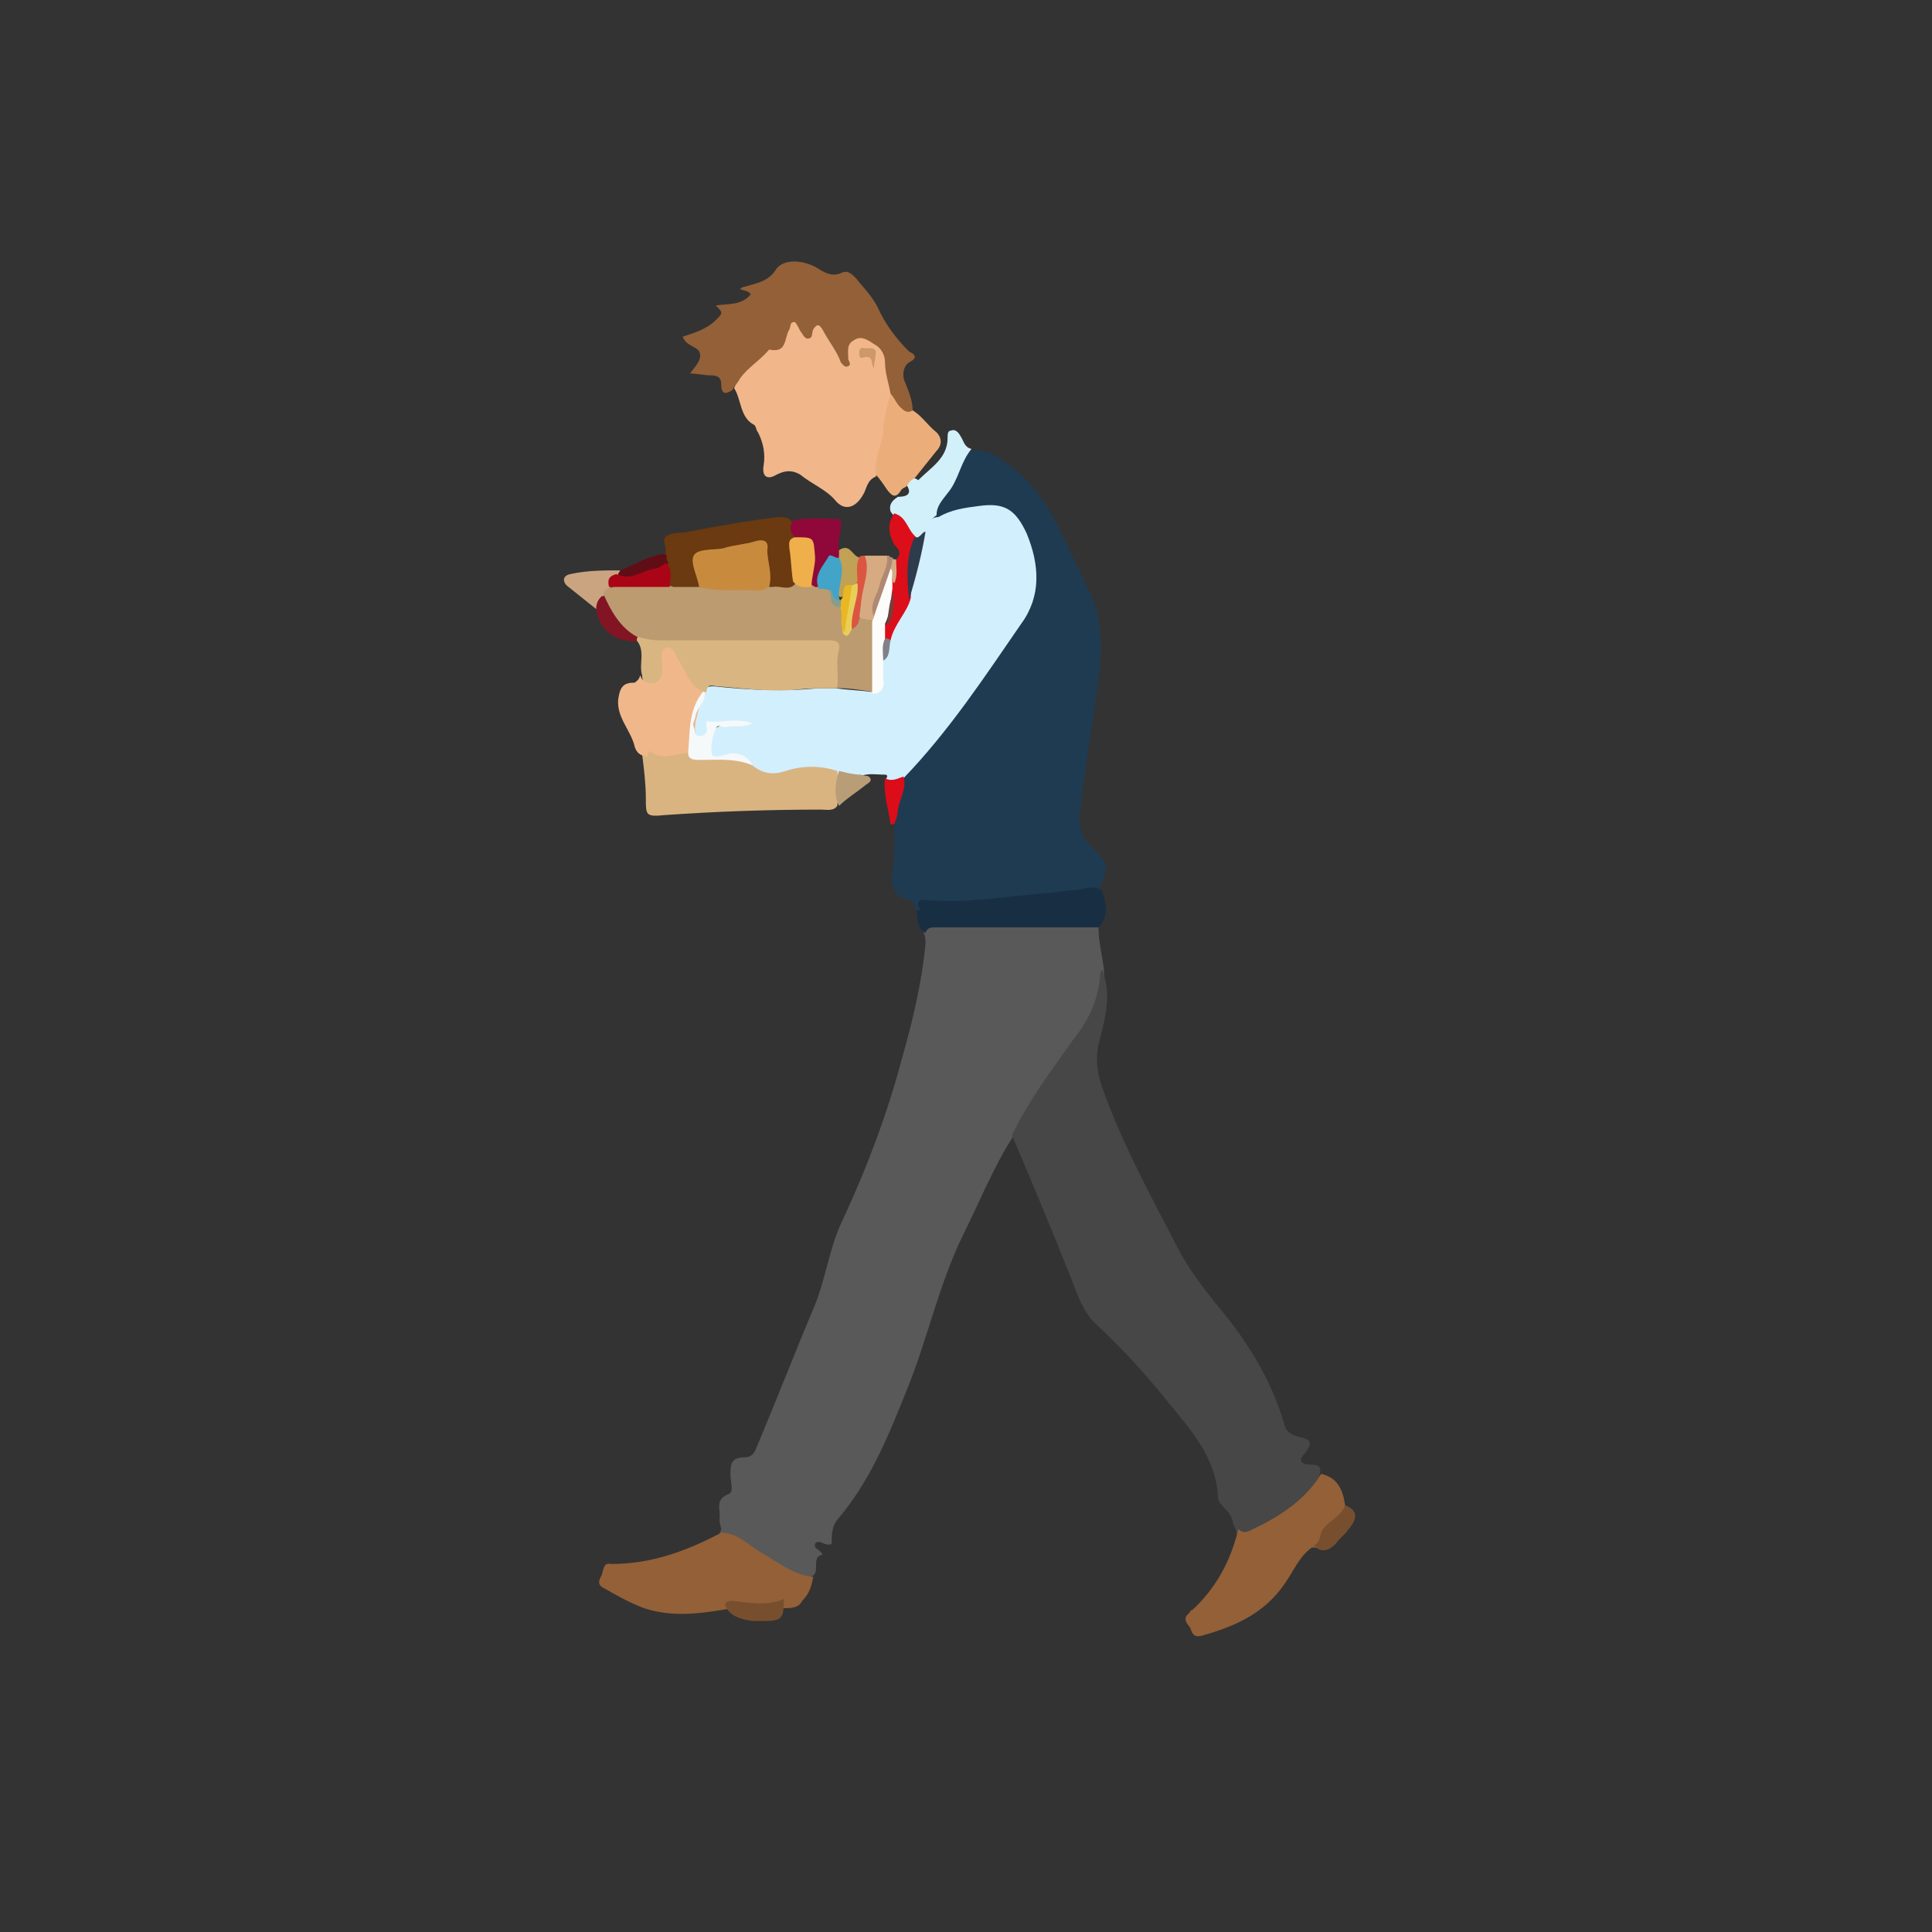 <svg version="1.1" id="Calque_1" xmlns="http://www.w3.org/2000/svg" x="0" y="0" viewBox="0 0 105 105" xml:space="preserve"><rect x="0" y="0" width="105" height="105" fill="#333333" stroke="none"/><style>.st15{fill:#d7ab82}</style><path d="M59.7 50.4c0 .8.2 1.5.3 2.3.1 1.7-.7 3-1.7 4.3-1 1.4-2 2.7-2.8 4.3-.1.2-.2.4-.4.4-1.1 1.7-1.9 3.7-2.8 5.5-1.3 2.7-1.9 5.6-3 8.3-1 2.5-2 5-3.8 7.1-.3.4-.3.8-.3 1.3-.3.2-.7-.3-.9 0-.1.3.3.3.4.6-.7.1 0 1.1-.7 1.2-.3.2-.7.2-1 0-1.1-.6-2.1-1.2-3.1-1.9-.3-.2-.6-.2-.8-.5.2-.2 0-.4 0-.7.1-.5-.3-1.1.5-1.4.3-.1.1-.7.1-1 0-.6 0-1 .8-1 .3 0 .5-.2.6-.5 1.1-2.6 2.1-5.2 3.2-7.8.6-1.5.8-3.2 1.5-4.6 1.3-2.8 2.4-5.7 3.2-8.7.6-2.1 1.1-4.2 1.3-6.3 0-.2 0-.4-.1-.6.1-.5.5-.5.9-.5h7.5c.4 0 .8-.1 1.1.2z" fill="#595959"/><path d="M49.8 49.5c-.2-.2 0-.5-.4-.6-.8-.1-1-.8-.9-1.5.1-.9.1-1.8.1-2.7-.2-.3-.1-.6 0-.9.1-.5.3-.9.3-1.4.1-.3.2-.5.4-.7 2.2-2.5 4.1-5.2 5.9-7.9 1.1-1.7 1-3.4.1-5.2-.4-.7-.9-1-1.7-1-.7 0-1.4.2-2.1.4-.2 0-.4.2-.6.1-.2-.3 0-.5.1-.7.4-.8 1-1.6 1.3-2.5.1-.2.3-.3.5-.4.6-.1 1 .1 1.5.4 2.5 1.5 3.3 4 4.5 6.4.1.1.1.2.1.3 1.2 1.9 1 4 .7 6.1-.3 2.2-.7 4.3-.9 6.5-.1.7.1 1.3.6 1.8 1 1 1 1.1.4 2.4-2.7.4-5.5.7-8.3.8-.4 0-1-.1-1.6.3z" fill="#1f3b51"/><path d="M55 61.7c.9-1.9 2.2-3.6 3.4-5.3.8-1 1.3-2.1 1.4-3.5 0-.1.1-.2.1-.2.5 1.3.2 2.5-.1 3.7-.3 1-.2 1.8.1 2.7 1.1 3.1 2.7 6 4.2 8.9.6 1.1 1.3 2 2.1 3 1.6 1.9 2.9 4 3.6 6.4.1.5.5.6.8.7.6.1.8.3.3.9-.4.4-.1.6.3.6.3 0 .7 0 .5.6.1.3-.1.5-.3.7-1 1.2-2.2 2-3.6 2.6-.2.1-.5.2-.6-.2 0-.2-.2-.4-.2-.6-.1-.6-.8-.9-.8-1.3-.1-2.2-1.5-3.7-2.8-5.3-1.2-1.5-2.5-2.9-3.9-4.2-.6-.6-.9-1.4-1.2-2.2-1.1-2.8-2.2-5.4-3.3-8z" fill="#474747"/><path d="M51 28.1c.7-.4 1.4-.5 2.2-.6 1.4-.2 2 .2 2.6 1.5.7 1.7.8 3.4-.3 4.9-2 2.9-3.9 5.8-6.4 8.4-.3.4-.6.6-1 .1.1-.1.2-.3 0-.3-.5 0-.9-.1-1.4.1-.4.2-.8 0-1.3-.1-1-.1-1.9-.2-2.8.1-.6.2-1.2.2-1.7-.3-.4-.5-.8-.8-1.5-.6s-.9 0-.9-.7c0-.9.3-1.2 1.2-1.2h.5-.9c-.3 0-.6 0-.7.4-.1.3-.3.4-.6.4-.3-.1-.4-.4-.4-.6-.1-.4.1-.9.3-1.2l.3-.9c.2-.2.4-.2.6-.2 1.9.2 3.8.3 5.7.1h.9c.6.1 1.2.1 1.9.2.4 0 .6-.2.5-.6v-.9c.2-.4.3-.8.4-1.2.1-.9.8-1.5 1-2.3.3-1.2.5-2.4.9-3.5.3-.5.4-1 .9-1z" fill="#d2effe"/><path d="M47.6 25.9c-.5.2-.5.7-.7 1-.4.7-1 .9-1.5.3s-1.3-.9-1.9-1.4c-.5-.3-.9-.2-1.3 0-.5.3-.8.1-.7-.5s0-1.2-.3-1.8c-.1-.1-.1-.3-.2-.4-.8-.4-.7-1.4-1.1-2 .4-1.1 1.1-1.9 2.2-2.3.4-.1.5-.5.6-.8.3-.8.5-.8 1-.2.2.2.3.4.5 0 .3-.5.6-.3.8.1.4.6.7 1.2 1.1 1.8-.1-.4-.2-.9.2-1.2.4-.3.9-.2 1.3.1.4.3.7.7.8 1.2l.3 1.8c-.5 1.3-.6 2.8-1.1 4.3z" fill="#f1b68a"/><path d="M48.4 21.4c-.1-.6-.3-1.1-.3-1.7 0-.4-.2-.8-.6-1-.3-.2-.7-.5-1.1-.2-.4.2-.3.6-.3 1 0 .1.2.3 0 .4s-.3-.1-.4-.2c-.2-.6-.7-1.2-1-1.8-.2-.3-.3-.3-.5 0-.1.2 0 .5-.3.5-.2 0-.3-.3-.4-.4-.1-.2-.2-.4-.3-.5-.3 0-.2.2-.3.4-.3.5-.1 1.3-1.1 1.1-.5.6-1.2 1-1.6 1.6-.1.2-.3.4-.4.6-.3.2-.6.3-.6-.3 0-.4-.2-.5-.6-.5-.3 0-.7-.1-1.1-.1.3-.4.7-.8.5-1.2-.2-.3-.7-.3-.9-.8.6-.2 1.3-.4 1.8-.9.4-.4.4-.4 0-.8.7-.1 1.4 0 1.9-.6-.1-.2-.4-.2-.6-.3.1 0 .1-.1.2-.1.7-.2 1.4-.3 1.8-1 .4-.5 1.3-.5 2.1-.1.5.3.9.6 1.5.3.3-.1.5.1.7.3.4.5.9 1 1.2 1.6.4.9 1 1.7 1.7 2.4.2.1.6.3 0 .6-.3.2-.4.7-.2 1.1.2.5.4 1 .4 1.5-.3.4-.6.2-.8-.1-.3-.2-.3-.5-.4-.8zm-9.2 61.9c.9 0 1.5.7 2.2 1.1.9.5 1.7 1.2 2.8 1.3-.1.5-.2.9-.6 1.3-.2.4-.6.4-1 .4-.7 0-1.4-.1-2.2-.1-1.8.3-3.6.7-5.4.1-.8-.3-1.5-.7-2.2-1.1-.4-.2-.2-.5-.1-.7.1-.3.1-.7.5-.6 2.2 0 4.1-.7 6-1.7zm28.1-.2c.2.2.4.2.6.1 1.5-.7 3-1.6 3.9-3.1.9.2 1.2.9 1.3 1.7.1.3-.1.5-.3.7-.4.4-.9.8-1.1 1.5 0 .2-.2.1-.4.1-.7.5-1 1.3-1.5 2-1.1 1.6-2.7 2.3-4.5 2.8-.4.1-.5-.1-.6-.4-.1-.2-.5-.5-.1-.8.1-.1.1-.2.2-.2 1.3-1.2 2.1-2.7 2.5-4.4z" fill="#936038"/><path d="M40.9 41.6c.6.5 1.2.5 1.8.3.9-.3 1.9-.3 2.8 0 .1.6.1 1.3 0 1.9-.2.3-.6.2-.9.2-2.8 0-5.7.1-8.5.3-1 .1-1 0-1-.9 0-.8-.1-1.6-.2-2.4-.1-.2-.1-.5.1-.4.8.4 1.6 0 2.4.2.6.4 1.3.5 2 .4.6-.1 1.1.1 1.5.4z" fill="#d9b481"/><path d="M45.5 37.4c-.8 0-1.6 0-2.4.1-1.4.1-2.8-.1-4.1-.2-.2 0-.6-.2-.6.3-.1 0-.1.1-.2.1-.5 0-.7-.4-.9-.7-.4-.5-.5-1.1-1-1.5-.2.3-.1.6-.1.8 0 .4-.1.8-.5.9-.4.1-.8.1-.8-.5-.2-.6.2-1.3-.3-1.9 0-.2.1-.2.2-.3 3.2.2 6.4 0 9.6.1h.9c.5 0 .8.3.7.8-.3.7 0 1.4-.5 2z" fill="#d9b581"/><path d="M49.8 49.5c.4 0 .1-.2.1-.3 0-.2 0-.3.3-.3 1 .1 1.9.1 2.9 0 1.4-.1 2.8-.3 4.2-.4.5-.1 1.1-.1 1.6-.2.3-.1.7-.1 1 .1.2.7.4 1.4-.2 2h-8.8c-.3 0-.5 0-.6.3-.5-.3-.4-.7-.5-1.2z" fill="#182f43"/><path d="M34.8 36.7c.1.4.5.5.8.4s.4-.4.4-.8v-.1c0-.3-.2-.8.2-1 .4-.1.5.4.7.7.4.6.6 1.5 1.4 1.7.1.3-.2.5-.3.8-.1.5-.3 1-.2 1.5 0 .3.1.7-.2 1-.8 0-1.6.5-2.3-.1 0 0-.1.2-.1.3-.4 0-.6-.2-.7-.5-.2-.9-1-1.6-.9-2.6.1-.7.3-.9.9-.9.1-.1.2-.1.3-.4z" fill="#f0b78b"/><path d="M36.1 30.2c.1 0 .1-.1 0 0 .3-.4-.3-.9.2-1.1.3-.2.8-.1 1.1-.2 1.6-.3 3.2-.6 4.9-.8.3 0 .5 0 .7.2.1.3.2.7.2 1-.2.5 0 1 0 1.6v.9c-.3.6-.9.4-1.3.3-.3-.5-.3-1.1-.3-1.7 0-.7-.1-.7-.8-.6-.8.1-1.6.4-2.4.5-.4.1-.5.3-.5.7.1.4.3.8 0 1.2-.5.2-1 .2-1.5 0-.4-.3-.2-.8-.3-1.2v-.8z" fill="#6b3a10"/><path d="M48.4 21.4c.2.2.3.5.5.7s.4.4.7.2c.5.3.8.8 1.3 1.2.3.3.3.7 0 1L49.7 26c-.1.2-.2.3-.4.4-.1.1-.2.1-.3.2-.3.5-.5.4-.8 0-.2-.3-.4-.6-.6-.8-.1-.8.3-1.6.4-2.3 0-.7.2-1.4.4-2.1z" fill="#ebae7b"/><path d="M49.3 26.4c.1-.2.2-.3.4-.4.1 0 .2.1.2.1.7-.7 1.6-1.2 1.6-2.3 0-.2 0-.4.2-.4.2-.1.4.1.5.3.2.3.2.6.6.7-.6.7-.7 1.7-1.3 2.4-.3.4-.6.7-.6 1.2-.3.2-.4.5-.6.8-.2.3-.3.5-.7.4-.5-.3-.8-.9-1.2-1.4-.1-.4.1-.6.4-.8.4 0 .8-.1.5-.6z" fill="#d1f0fa"/><path d="M48.6 27.9c.7.2.7.9 1.2 1.3.2.7-.2 1.3-.2 2 0 .4-.1.9-.1 1.3-.2.8-.9 1.4-1.1 2.3-.1.1-.2.1-.3 0-.2-.3-.1-.5 0-.8.4-.6.3-1.2.3-1.9 0-.2 0-.3.1-.5.2-.4-.1-.9.3-1.3.2-.3 0-.5-.2-.7-.3-.6-.4-1.1 0-1.7z" fill="#dc0e1a"/><path d="M43.2 29.2c-.3-.3-.3-.6-.1-.9.8-.2 1.6-.1 2.3-.1.4 0 .3.2.3.4 0 .5-.3 1 0 1.5l.1.1v.1c-.6.2-.9.7-1 1.3 0 .2 0 .4-.2.5-.2.1-.3 0-.4-.1-.3-.4 0-.8 0-1.3-.1-1.1-.1-1.1-1-1.5z" fill="#900839"/><path class="st15" d="M47 30.2h1.3c.3.3.1.7 0 1-.3.7-.6 1.4-.6 2.2 0 .2-.1.3-.2.4-.3.1-.7.1-.8-.3-.2-1.1.1-2.2.3-3.3z"/><path d="M32.4 33.1l-1.5-1.2c-.3-.2-.4-.6.1-.7.9-.2 1.8-.2 2.7-.2 0 .1 0 .2-.1.3-.2.1-.3.4-.4.6-.1.2-.3.3-.4.5-.1.2-.1.5-.4.7z" fill="#caa481"/><path d="M39.4 87.2c.1-.2.2-.2.4-.2.9.1 1.9.3 2.8-.1 0 1.1-.1 1.2-1.2 1.2h-.5c-.7-.1-1.3-.3-1.5-.9z" fill="#784f2e"/><path d="M71.4 84c.4-.2.3-.6.5-.9.4-.5 1-.7 1.2-1.3.7.3.7.7.2 1.3-.2.3-.5.5-.7.8-.4.4-.8.5-1.2.1z" fill="#774f2e"/><path d="M45.6 43.8c-.3-.6-.2-1.3 0-1.9.4.1.8.2 1.2.2.2.1.4 0 .5.2s-.2.3-.3.4c-.5.4-1 .7-1.4 1.1z" fill="#b89d77"/><path d="M32.4 33.1c0-.3.1-.5.3-.7.4 0 .5.3.6.6.1.6.4 1 .9 1.2.3.1.5.2.4.6l-.1.1c-.3-.1-.6-.1-.9-.2-.8-.4-1.1-.9-1.2-1.6z" fill="#831424"/><path d="M48.1 42.3c.4.2.7 0 1-.1.2.6-.2 1.2-.3 1.8 0 .3-.1.5-.2.8h-.2c-.1-.8-.4-1.6-.3-2.5z" fill="#dc0c19"/><path d="M47 30.2c.3.8-.1 1.6-.2 2.5 0 .3-.1.6-.1 1 .1.4 0 .7-.5.5-.2-.3-.1-.6 0-1 .1-.5.2-1.1.2-1.6s-.1-1 .3-1.3c0-.1.2-.1.3-.1z" fill="#db5641"/><path d="M46.7 30.3c-.2.4-.1.9-.1 1.3-.1.1-.1.2-.3.2-.2.1-.2.3-.4.5-.1.2-.3.2-.4 0-.1-.7.1-1.4.1-2.2v-.2c.6-.4.7.3 1.1.4z" fill="#c0a155"/><path d="M33.6 31.2c0-.1.1-.1.1-.2.8-.3 1.5-.8 2.4-.9.3.1 0 .3.2.4v.2c-.7.5-1.5.6-2.3.7-.2.1-.4.1-.4-.2z" fill="#610d16"/><path d="M47.5 33.5c-.3-.6.2-1.2.3-1.7s.5-1 .4-1.6c.1 0 .2.1.3.1.2.2 0 .4 0 .6-.2 1-.4 1.9-1 2.6z" fill="#af8971"/><path class="st15" d="M48.4 31c0-.2.1-.4.1-.6h.2c0 .4.1.9-.1 1.3-.3-.3 0-.5-.2-.7z"/><path d="M46.3 34.2c.2-.1.4-.3.4-.6.2 0 .5.1.7.1.2.2.2.4.2.6v2.6c0 .2-.1.5-.2.7-.6-.1-1.2-.2-1.9-.2.1-.7-.1-1.4.1-2.1.1-.5-.3-.5-.6-.5h-9.2c-.4 0-.8-.1-1.2-.2-.9-.5-1.4-1.4-1.8-2.3 0-.3.3-.3.5-.4 1.1-.3 2.2-.4 3.3 0h1.6c1.3-.2 2.5 0 3.8 0 .4-.1 1 .3 1.3-.3.3 0 .7.1 1 .3h.5c.2-.2.4-.1.6.1.2.4.2.8.6 1.1.2.4.1.8.1 1.1 0 .1 0 .2-.1.2.1 0 .1-.1.2-.1-.1 0 0-.1.1-.1z" fill="#bc9b70"/><path d="M37.4 40.9c.1-1.1 0-2.3.8-3.3h.1c.1.5-.4.8-.5 1.3 0 .2-.2.4-.1.6.1.2 0 .5.3.5.2 0 .5-.1.4-.5 0-.1-.1-.3.1-.3.7.1 1.5-.2 2.4.1-.6.3-1 .1-1.4.2-.2.1-.5-.2-.6.1-.2.5-.3 1-.2 1.4 0 .2.5.1.8 0 .5-.2 1.2.1 1.4.6-.9-.4-1.9-.3-2.8-.3-.4 0-.7 0-.7-.4z" fill="#f5f9f9"/><path d="M47.4 37.7v-3.9c0-.1.1-.2.1-.3.3-.9.6-1.7.9-2.6.2.2 0 .5.1.7v.4c-.1.6-.1 1.3-.4 1.9v.8c.1.4 0 .8-.1 1.2v1c.1.5-.1.8-.6.8z" fill="#fcfcfa"/><path d="M49.4 32.6c-.1-1.1-.2-2.3.3-3.4.3.1.4-.3.6-.3-.2 1.2-.5 2.4-.9 3.7z" fill="#2e3b4d"/><path d="M48 35.9c0-.4-.1-.8.1-1.2.1 0 .2 0 .3.1-.1.4 0 .9-.4 1.1z" fill="#828089"/><path d="M47.5 20c-.2-.2 0-.6-.4-.6-.2 0-.4.2-.4-.2 0-.1 0-.3.2-.3.2.1.6-.1.7.2 0 .3-.1.6-.1.9z" fill="#cd986a"/><path d="M41.8 31.9c-.2.1-.4.2-.6.2-1.1-.1-2.1.1-3.2-.2-.1-.6-.5-1.3-.3-1.7.2-.4 1.1-.3 1.6-.4.6-.2 1.2-.2 1.8-.4.4-.1.7 0 .6.5 0 .6.3 1.3.1 2z" fill="#c88b3e"/><path d="M44.1 31.9c-.3 0-.7.1-1-.3-.1-.6-.1-1.2-.2-1.8 0-.2-.1-.5.3-.6 1.1 0 1 0 1.1 1.1 0 .5-.2 1.1-.2 1.6z" fill="#efaf4b"/><path d="M36.4 31.9h-3.3c-.1-.4 0-.6.4-.7.8.4 1.4-.2 2.1-.3.2 0 .4-.2.6-.3.4.4.2.9.2 1.3z" fill="#aa0516"/><path d="M48.2 34c.1-.7.1-1.3.4-1.9-.1.6.1 1.3-.4 1.9z" fill="#72403c"/><path d="M45.1 32.1c-.2-.1-.4-.1-.6-.1-.3-.7.2-1.2.5-1.7.1-.3.4.1.6 0 .4.8-.1 1.5 0 2.3v.2c-.5 0-.3-.5-.5-.7z" fill="#42a4c8"/><path d="M46.3 34.2c-.1.1-.2.6-.5.2-.1-.9.1-1.7.3-2.5 0-.1.1-.1.2-.1s.2-.1.3-.1c.1.8-.4 1.6-.3 2.5z" fill="#e8ce59"/><path d="M46.3 31.8c-.1.9-.3 1.7-.4 2.6-.3-.4-.1-.9-.2-1.3-.1-.1-.1-.3 0-.4v-.1c.3-.3-.1-.9.6-.8z" fill="#e8b723"/><path d="M45.7 32.6v.4c-.7 0-.5-.6-.6-1 .2.2.1.7.6.6z" fill="#879d8e"/></svg>